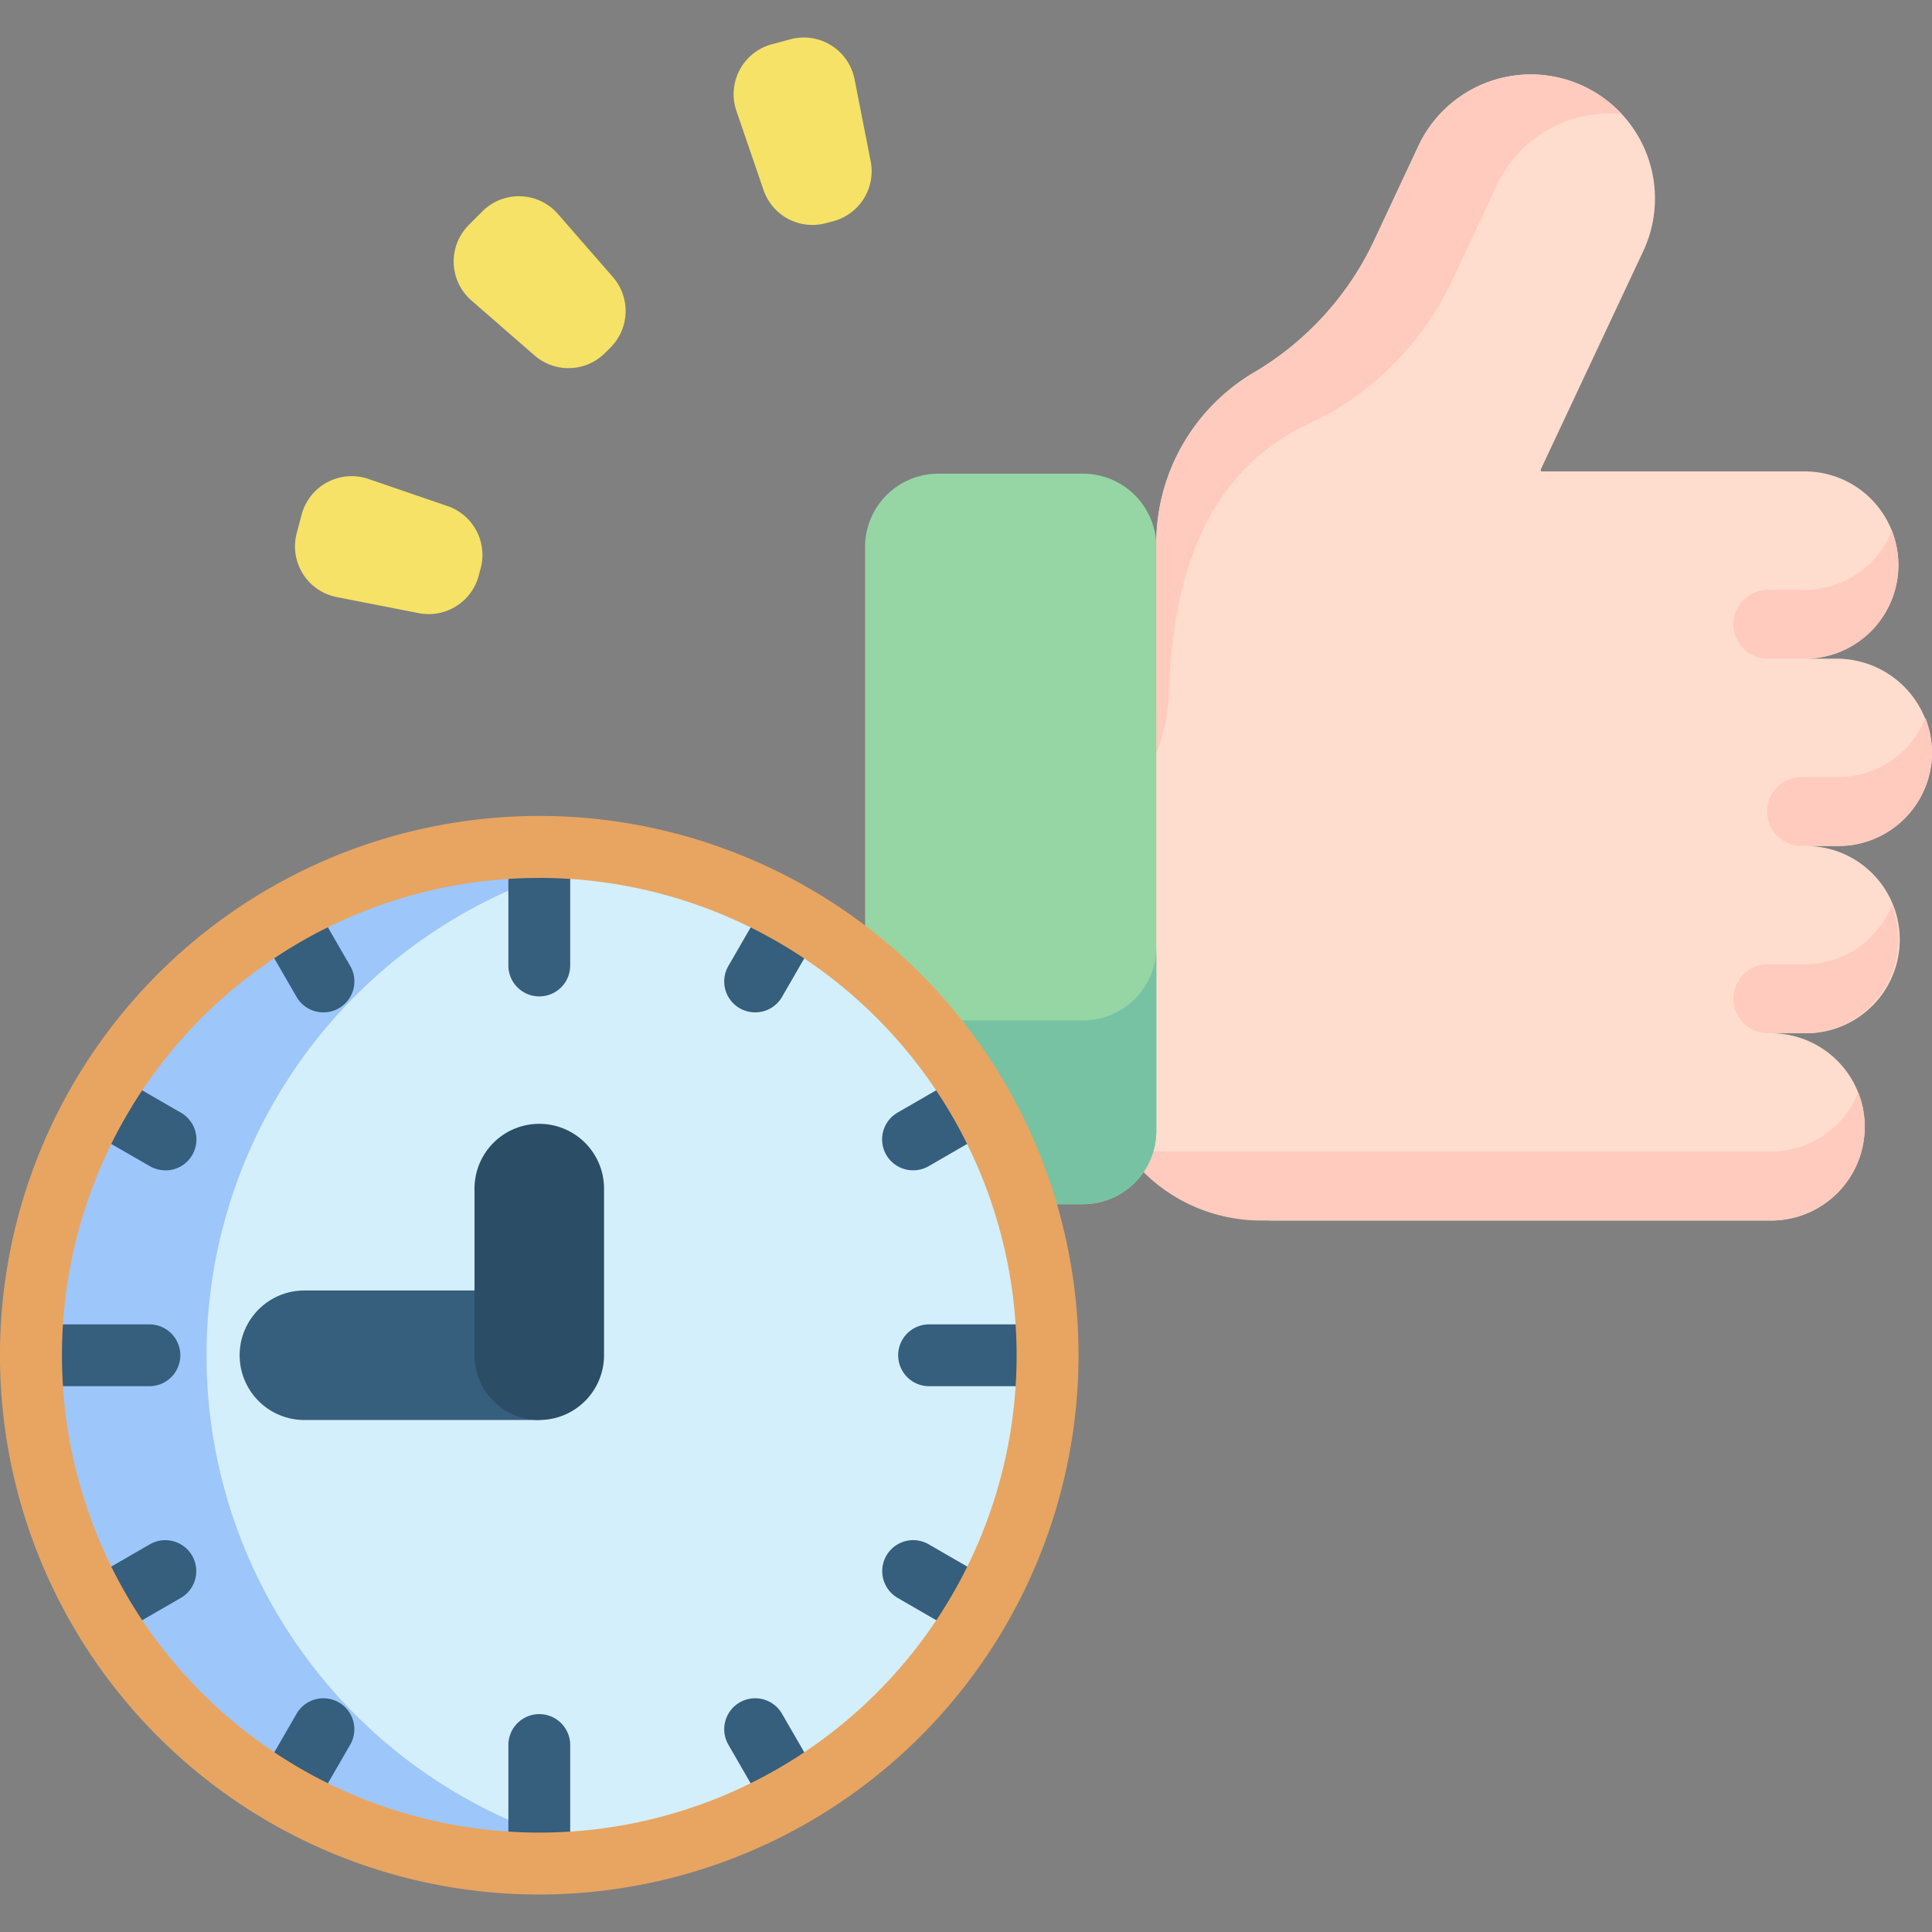 <svg xmlns="http://www.w3.org/2000/svg" xmlns:xlink="http://www.w3.org/1999/xlink" width="75" height="75" viewBox="0 0 75 75">
  <rect x="0" y="0" width="75" height="75" fill="#808080" stroke="none"/>
  <defs>
    <clipPath id="clip-path">
      <rect id="Rectangle_204" data-name="Rectangle 204" width="75" height="75" transform="translate(1136 1457)" fill="#fff" stroke="#707070" stroke-width="1"/>
    </clipPath>
  </defs>
  <g id="_2" data-name="2" transform="translate(-1136 -1457)">
    <g id="Mask_Group_18" data-name="Mask Group 18" clip-path="url(#clip-path)">
      <g id="_002-like" data-name="002-like" transform="translate(1136 1457)">
        <g id="Group_1651" data-name="Group 1651">
          <path id="Path_1253" data-name="Path 1253" d="M42.653,42.042c0,2.494,4.306,5.339,6.8,5.339h19.3a3.635,3.635,0,1,0,0-7.27h1.3a3.635,3.635,0,1,0,0-7.269h1.306A3.634,3.634,0,0,0,75,29.278a3.7,3.7,0,0,0-3.715-3.708H70.06a3.635,3.635,0,1,0,0-7.27H59.836l-.034-.053,3.987-8.493a4.817,4.817,0,1,0-8.721-4.094l-1.7,3.632A11.745,11.745,0,0,1,48.7,14.447a7.716,7.716,0,0,0-3.815,6.789L39.235,32.57Z" fill="#ffddce"/>
          <g id="Group_1650" data-name="Group 1650">
            <path id="Path_1254" data-name="Path 1254" d="M62.967,4.435a4.619,4.619,0,0,0-.492-.026A4.819,4.819,0,0,0,58.11,7.181l-1.7,3.632a11.745,11.745,0,0,1-4.662,5.154c-1.348.79-6.2,2.018-6.377,11.2a7.974,7.974,0,0,1-.463,2.041l-3.656-4.078,3.641-3.9A7.716,7.716,0,0,1,48.7,14.447a11.746,11.746,0,0,0,4.662-5.154l1.7-3.632a4.819,4.819,0,0,1,7.9-1.225Z" fill="#ffcbbe"/>
            <path id="Path_1255" data-name="Path 1255" d="M72.39,43.745a3.634,3.634,0,0,1-3.634,3.635H48.949A6.469,6.469,0,0,1,43.706,44.7H68.755a3.635,3.635,0,0,0,3.38-2.3s0,0,0,0,0,0,0,0A3.647,3.647,0,0,1,72.39,43.745Z" fill="#ffcbbe"/>
            <path id="Path_1256" data-name="Path 1256" d="M73.439,35.136A3.636,3.636,0,0,1,70.06,40.11H68.667a1.339,1.339,0,1,1,0-2.677H70.06A3.634,3.634,0,0,0,73.439,35.136Z" fill="#ffcbbe"/>
            <path id="Path_1257" data-name="Path 1257" d="M74.745,27.866a3.636,3.636,0,0,1-3.379,4.974H69.973a1.339,1.339,0,1,1,0-2.677h1.393a3.634,3.634,0,0,0,3.379-2.3Z" fill="#ffcbbe"/>
            <path id="Path_1258" data-name="Path 1258" d="M73.44,20.6a3.636,3.636,0,0,1-3.379,4.974H68.668a1.339,1.339,0,1,1,0-2.677h1.393a3.634,3.634,0,0,0,3.379-2.3Z" fill="#ffcbbe"/>
          </g>
          <path id="Path_1259" data-name="Path 1259" d="M33.582,21.235V43.9a2.847,2.847,0,0,0,2.847,2.847h5.613A2.847,2.847,0,0,0,44.888,43.9V21.235a2.847,2.847,0,0,0-2.847-2.847H36.428a2.847,2.847,0,0,0-2.847,2.847Z" fill="#95d6a4"/>
          <path id="Path_1260" data-name="Path 1260" d="M33.581,36.764V43.9a2.847,2.847,0,0,0,2.848,2.846h5.613A2.846,2.846,0,0,0,44.888,43.9V36.764a2.847,2.847,0,0,1-2.846,2.848H36.428A2.848,2.848,0,0,1,33.581,36.764Z" fill="#78c2a4"/>
        </g>
        <g id="Group_1652" data-name="Group 1652">
          <path id="Path_1261" data-name="Path 1261" d="M32.347,8.587l-.289.077A2.007,2.007,0,0,1,29.64,7.377l-1.052-3.07a2.007,2.007,0,0,1,1.379-2.59l.718-.192a2.007,2.007,0,0,1,2.489,1.553L33.8,6.263A2.007,2.007,0,0,1,32.347,8.587Z" fill="#f6e266"/>
          <path id="Path_1262" data-name="Path 1262" d="M23.7,13.491l-.212.212a2.007,2.007,0,0,1-2.738.094L18.3,11.664a2.007,2.007,0,0,1-.1-2.932l.526-.526a2.007,2.007,0,0,1,2.932.1l2.133,2.447A2.007,2.007,0,0,1,23.7,13.491Z" fill="#f6e266"/>
          <path id="Path_1263" data-name="Path 1263" d="M18.659,22.063l-.077.289a2.007,2.007,0,0,1-2.324,1.45l-3.185-.623a2.007,2.007,0,0,1-1.553-2.489l.192-.718a2.007,2.007,0,0,1,2.59-1.379l3.07,1.052a2.007,2.007,0,0,1,1.288,2.418Z" fill="#f6e266"/>
        </g>
        <g id="Group_1660" data-name="Group 1660">
          <circle id="Ellipse_71" data-name="Ellipse 71" cx="19.732" cy="19.732" r="19.732" transform="translate(1.202 32.878)" fill="#d3effb"/>
          <path id="Path_1264" data-name="Path 1264" d="M24.382,72.056a19.733,19.733,0,1,1,0-38.892,19.736,19.736,0,0,0,0,38.892Z" fill="#9dc6fb"/>
          <path id="Path_1265" data-name="Path 1265" d="M20.935,55.124H11.767a2.514,2.514,0,0,1,0-5.027h9.168c1.388,0,0,1.125,0,2.514S20.935,54.295,20.935,55.124Z" fill="#365e7d"/>
          <path id="Path_1266" data-name="Path 1266" d="M20.935,55.124a2.514,2.514,0,0,1-2.514-2.514V46.191a2.514,2.514,0,1,1,5.027,0V52.61A2.514,2.514,0,0,1,20.935,55.124Z" fill="#2b4d66"/>
          <g id="Group_1659" data-name="Group 1659">
            <g id="Group_1653" data-name="Group 1653">
              <path id="Path_1267" data-name="Path 1267" d="M20.935,38.68a1.2,1.2,0,0,1-1.2-1.2V33.5a1.2,1.2,0,1,1,2.4,0v3.978A1.2,1.2,0,0,1,20.935,38.68Z" fill="#365e7d"/>
              <path id="Path_1268" data-name="Path 1268" d="M20.935,72.922a1.2,1.2,0,0,1-1.2-1.2V67.742a1.2,1.2,0,1,1,2.4,0V71.72A1.2,1.2,0,0,1,20.935,72.922Z" fill="#365e7d"/>
            </g>
            <g id="Group_1654" data-name="Group 1654">
              <path id="Path_1269" data-name="Path 1269" d="M40.045,53.812H36.067a1.2,1.2,0,1,1,0-2.4h3.978a1.2,1.2,0,1,1,0,2.4Z" fill="#365e7d"/>
              <path id="Path_1270" data-name="Path 1270" d="M5.8,53.812H1.824a1.2,1.2,0,1,1,0-2.4H5.8a1.2,1.2,0,1,1,0,2.4Z" fill="#365e7d"/>
            </g>
            <g id="Group_1655" data-name="Group 1655">
              <path id="Path_1271" data-name="Path 1271" d="M35.452,45.431a1.2,1.2,0,0,1-.6-2.244l2.033-1.174a1.2,1.2,0,0,1,1.2,2.083L36.052,45.27a1.2,1.2,0,0,1-.6.161Z" fill="#365e7d"/>
              <path id="Path_1272" data-name="Path 1272" d="M4.386,63.368a1.2,1.2,0,0,1-.6-2.244L5.817,59.95a1.2,1.2,0,0,1,1.2,2.083L4.986,63.206A1.2,1.2,0,0,1,4.386,63.368Z" fill="#365e7d"/>
            </g>
            <g id="Group_1656" data-name="Group 1656">
              <path id="Path_1273" data-name="Path 1273" d="M29.315,39.3a1.2,1.2,0,0,1-1.04-1.8l1.174-2.033a1.2,1.2,0,1,1,2.083,1.2l-1.174,2.033A1.2,1.2,0,0,1,29.315,39.3Z" fill="#365e7d"/>
              <path id="Path_1274" data-name="Path 1274" d="M11.378,70.362a1.2,1.2,0,0,1-1.04-1.8l1.174-2.033a1.2,1.2,0,1,1,2.083,1.2l-1.174,2.033A1.2,1.2,0,0,1,11.378,70.362Z" fill="#365e7d"/>
            </g>
            <g id="Group_1657" data-name="Group 1657">
              <path id="Path_1275" data-name="Path 1275" d="M12.555,39.3a1.2,1.2,0,0,1-1.042-.6l-1.174-2.033a1.2,1.2,0,1,1,2.083-1.2l1.174,2.033a1.2,1.2,0,0,1-1.04,1.8Z" fill="#365e7d"/>
              <path id="Path_1276" data-name="Path 1276" d="M30.491,70.362a1.2,1.2,0,0,1-1.042-.6l-1.174-2.033a1.2,1.2,0,1,1,2.083-1.2l1.174,2.033a1.2,1.2,0,0,1-1.04,1.8Z" fill="#365e7d"/>
            </g>
            <g id="Group_1658" data-name="Group 1658">
              <path id="Path_1277" data-name="Path 1277" d="M6.417,45.431a1.2,1.2,0,0,1-.6-.161L3.784,44.1a1.2,1.2,0,1,1,1.2-2.083l2.033,1.174a1.2,1.2,0,0,1-.6,2.244Z" fill="#365e7d"/>
              <path id="Path_1278" data-name="Path 1278" d="M37.483,63.368a1.2,1.2,0,0,1-.6-.161L34.85,62.032a1.2,1.2,0,0,1,1.2-2.083l2.033,1.174a1.2,1.2,0,0,1-.6,2.244Z" fill="#365e7d"/>
            </g>
          </g>
          <path id="Path_1279" data-name="Path 1279" d="M20.935,73.545A20.935,20.935,0,1,1,41.869,52.61,20.958,20.958,0,0,1,20.935,73.545Zm0-39.464a18.53,18.53,0,1,0,18.53,18.53A18.551,18.551,0,0,0,20.935,34.08Z" fill="#e7a561"/>
        </g>
      </g>
    </g>
  </g>
</svg>
